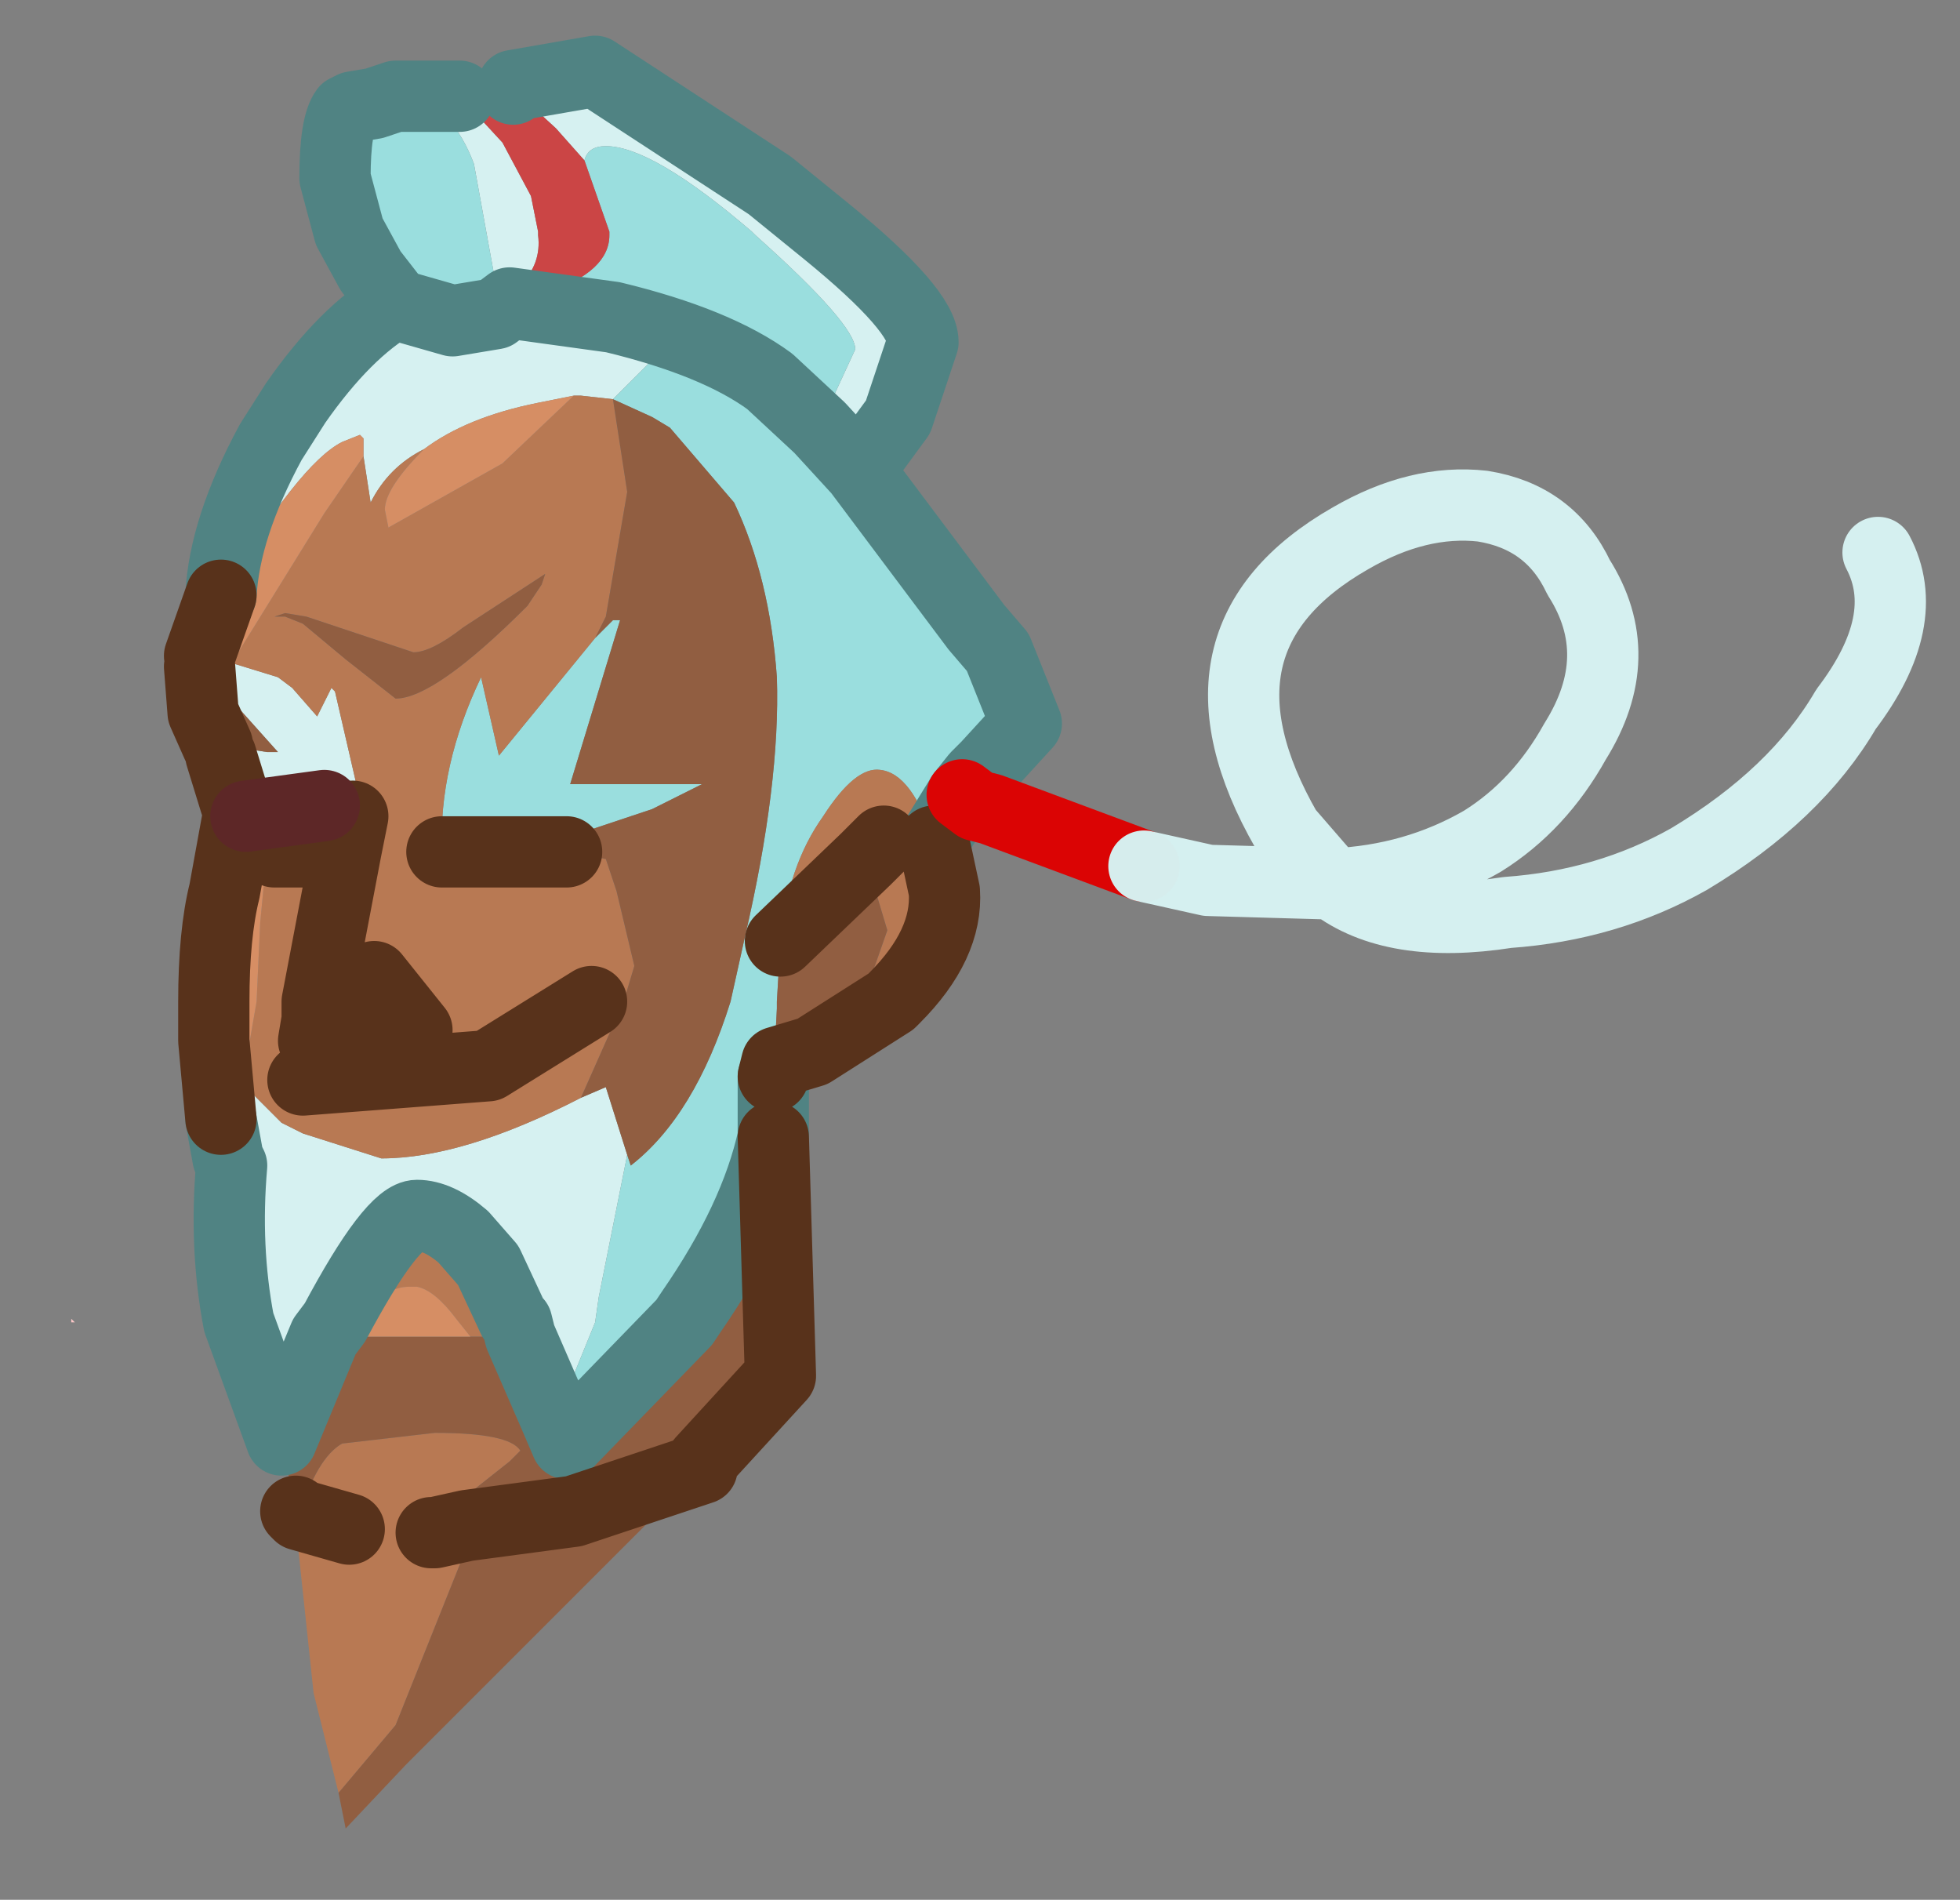 <?xml version="1.0" encoding="UTF-8" standalone="no"?>
<svg xmlns:xlink="http://www.w3.org/1999/xlink" height="26.65px" width="27.5px" xmlns="http://www.w3.org/2000/svg">
  <rect width="100%" height="100%" fill="#808080" stroke="none"/>
  <g transform="matrix(1.0, 0.0, 0.0, 1.0, 2.15, 2.1)">
    <path d="M3.6 -0.75 L4.3 -0.75 4.9 -0.1 5.3 0.65 5.4 1.15 5.4 1.2 Q5.45 1.6 5.15 1.9 L5.0 2.15 6.45 2.35 7.1 2.85 6.45 3.5 6.0 3.45 5.9 3.45 5.4 3.55 Q4.4 3.75 3.8 4.2 3.3 4.45 3.05 4.95 L2.95 4.3 2.95 4.05 2.9 4.0 2.65 4.1 Q2.05 4.4 0.95 6.25 1.0 5.3 1.65 4.1 L2.0 3.55 Q2.7 2.55 3.4 2.15 L3.5 2.2 4.2 2.4 4.8 2.3 5.0 2.15 4.8 2.3 4.8 1.85 4.5 0.2 Q4.2 -0.6 3.6 -0.75 M5.05 -0.85 L5.05 -0.9 6.2 -1.1 8.65 0.5 9.45 1.15 Q10.8 2.25 10.8 2.7 L10.45 3.75 9.9 4.5 9.35 3.9 9.55 3.45 9.85 2.8 Q9.85 2.45 8.45 1.2 L8.4 1.15 Q7.0 -0.05 6.35 -0.05 6.1 -0.05 6.05 0.15 L5.65 -0.3 5.05 -0.85 M6.65 14.1 L6.25 16.1 6.2 16.45 5.65 17.8 5.15 16.65 5.1 16.45 5.05 16.4 4.7 15.65 4.35 15.25 Q4.0 14.95 3.7 14.95 3.35 14.95 2.55 16.45 L2.4 16.65 1.8 18.1 1.2 16.45 Q1.0 15.4 1.1 14.25 L1.05 14.15 0.95 13.6 1.25 13.1 1.8 13.65 2.1 13.8 3.2 14.15 Q4.35 14.15 6.0 13.3 L6.35 13.15 6.65 14.1 M1.1 7.2 L1.75 7.4 1.95 7.55 2.3 7.95 2.5 7.55 2.55 7.6 2.85 8.9 2.8 9.2 2.8 9.35 2.4 9.2 2.0 9.0 1.7 8.9 0.95 8.5 0.65 8.35 0.9 8.35 0.95 8.35 1.6 8.45 1.75 8.45 0.9 7.5 0.65 7.25 0.5 7.1 0.65 7.1 1.1 7.2" fill="#d6f1f1" fill-rule="evenodd" stroke="none"/>
    <path d="M3.4 2.15 L3.05 1.7 2.75 1.15 2.55 0.4 Q2.55 -0.35 2.7 -0.55 L2.8 -0.6 3.1 -0.65 3.4 -0.75 3.6 -0.75 Q4.2 -0.6 4.5 0.2 L4.8 1.85 4.8 2.3 4.2 2.4 3.5 2.2 3.4 2.15 M9.9 4.5 L11.55 6.7 11.85 7.05 12.25 8.05 11.7 8.65 11.55 8.8 11.35 9.05 10.95 9.7 Q10.65 8.75 10.2 8.7 9.85 8.65 9.4 9.35 8.9 10.05 8.8 11.1 L8.75 11.95 8.75 12.05 8.7 13.0 8.7 13.85 Q8.45 15.0 7.55 16.3 L7.45 16.45 5.8 18.15 5.65 17.8 6.2 16.45 6.25 16.1 6.65 14.1 6.7 14.25 Q7.6 13.55 8.1 11.95 L8.3 11.05 Q8.8 8.9 8.75 7.4 8.65 6.0 8.15 4.95 L7.25 3.9 7.0 3.75 6.45 3.5 7.1 2.85 6.45 2.35 5.0 2.15 5.55 2.0 Q6.4 1.7 6.4 1.2 L6.4 1.15 6.05 0.15 Q6.1 -0.05 6.35 -0.05 7.0 -0.05 8.4 1.15 L8.45 1.2 Q9.85 2.45 9.85 2.8 L9.55 3.45 9.35 3.9 9.9 4.5 M6.2 6.85 L6.45 6.6 6.55 6.6 5.85 8.9 7.7 8.9 7.0 9.25 6.1 9.55 5.65 9.7 4.05 9.85 Q4.0 8.65 4.6 7.4 L4.85 8.5 6.2 6.85 M6.45 2.35 Q7.9 2.7 8.65 3.25 L9.35 3.9 8.65 3.25 Q7.9 2.7 6.45 2.35" fill="#9adede" fill-rule="evenodd" stroke="none"/>
    <path d="M10.95 9.7 L11.1 10.4 Q11.15 11.15 10.4 11.9 L10.35 11.95 9.25 12.65 9.8 12.15 9.95 11.95 10.3 10.95 10.0 9.95 8.8 11.1 Q8.9 10.05 9.4 9.35 9.85 8.65 10.2 8.7 10.65 8.75 10.95 9.7 M10.25 9.7 L10.0 9.95 10.25 9.7 M2.95 4.3 L3.05 4.95 Q3.3 4.45 3.8 4.2 3.25 4.75 3.25 5.05 L3.3 5.3 4.9 4.4 5.9 3.45 6.0 3.45 6.45 3.5 6.65 4.8 6.35 6.55 6.2 6.85 4.85 8.5 4.6 7.4 Q4.0 8.65 4.05 9.85 L5.8 9.85 6.35 9.95 6.5 10.4 6.75 11.45 6.6 11.95 6.0 13.3 Q4.35 14.15 3.2 14.15 L2.1 13.8 1.8 13.65 1.25 13.1 1.45 11.95 1.5 10.85 1.6 9.8 1.7 9.85 2.7 9.85 2.8 9.35 2.8 9.2 2.85 8.9 2.55 7.6 2.5 7.55 2.3 7.95 1.95 7.55 1.75 7.4 1.1 7.2 2.4 5.1 2.95 4.3 M5.45 6.1 L5.5 5.95 4.35 6.7 Q3.9 7.05 3.65 7.05 L2.75 6.75 2.15 6.55 1.85 6.5 1.7 6.55 1.85 6.55 2.1 6.65 2.7 7.15 3.4 7.7 Q3.95 7.7 5.25 6.4 L5.45 6.1 M2.5 12.5 L2.25 12.5 2.3 12.2 2.3 11.95 2.5 10.9 2.7 9.85 2.5 10.9 2.3 11.95 2.3 12.2 2.25 12.5 2.5 12.5 2.55 12.6 2.85 12.9 2.95 12.9 3.7 12.35 2.7 12.45 2.55 12.45 2.5 12.5 M3.1 11.6 L3.7 12.35 3.1 11.6 M2.4 16.65 L2.55 16.45 Q3.35 14.95 3.7 14.95 4.0 14.95 4.35 15.25 L4.7 15.65 5.05 16.4 5.1 16.45 5.15 16.65 4.45 16.65 4.25 16.4 Q3.95 16.0 3.7 15.95 L3.6 15.95 Q3.25 15.95 3.05 16.3 L2.85 16.65 2.4 16.65 M2.6 23.05 L2.25 21.65 2.0 19.3 2.05 19.15 Q2.3 18.35 2.65 18.15 L3.95 18.0 Q5.0 18.0 5.15 18.25 L5.0 18.4 3.8 19.35 3.8 19.4 3.9 19.4 3.95 19.4 4.4 19.3 4.4 19.6 3.4 22.1 2.6 23.05 M6.15 11.95 L4.7 12.85 2.1 13.05 4.7 12.85 6.15 11.95 M2.75 19.35 L2.05 19.15 2.75 19.35" fill="#b87953" fill-rule="evenodd" stroke="none"/>
    <path d="M8.8 11.1 L10.0 9.95 10.3 10.95 9.95 11.95 9.8 12.15 9.25 12.65 8.75 12.8 8.7 13.0 8.75 12.05 8.75 11.95 8.8 11.1 M6.45 3.5 L7.0 3.75 7.25 3.9 8.15 4.95 Q8.65 6.0 8.75 7.4 8.8 8.9 8.3 11.05 L8.1 11.95 Q7.6 13.55 6.7 14.25 L6.65 14.1 6.35 13.15 6.0 13.3 6.6 11.95 6.75 11.45 6.5 10.4 6.35 9.95 5.8 9.85 4.05 9.85 5.65 9.7 6.1 9.55 7.0 9.25 7.7 8.9 5.85 8.9 6.55 6.6 6.45 6.6 6.2 6.85 6.35 6.55 6.65 4.8 6.45 3.5 M5.65 17.8 L5.8 18.15 7.45 16.45 7.55 16.3 Q8.45 15.0 8.7 13.85 L8.8 17.2 7.7 18.4 7.7 18.5 3.55 22.65 2.7 23.55 2.6 23.05 3.4 22.1 4.4 19.6 4.4 19.3 3.95 19.4 3.9 19.4 3.8 19.4 3.8 19.35 5.0 18.4 5.15 18.25 Q5.0 18.0 3.95 18.0 L2.65 18.15 Q2.3 18.35 2.05 19.15 L2.0 19.1 1.8 18.1 2.4 16.65 2.85 16.65 4.45 16.65 5.15 16.65 5.65 17.8 M5.45 6.1 L5.25 6.4 Q3.95 7.7 3.4 7.7 L2.7 7.15 2.1 6.65 1.85 6.55 1.7 6.55 1.85 6.5 2.15 6.55 2.75 6.75 3.65 7.05 Q3.9 7.05 4.35 6.7 L5.5 5.95 5.45 6.1 M2.5 12.5 L2.55 12.45 2.7 12.45 3.7 12.35 2.95 12.9 2.85 12.9 2.55 12.6 2.5 12.5 M0.65 7.25 L0.9 7.5 1.75 8.45 1.6 8.45 0.95 8.35 0.9 8.35 0.7 7.9 0.65 7.25 M0.95 8.5 L1.7 8.9 2.0 9.0 2.4 9.2 1.3 9.35 1.15 9.15 0.95 8.5 M2.0 19.3 L2.0 19.1 2.05 19.15 2.0 19.3 M7.7 18.5 L5.9 19.1 4.4 19.3 5.9 19.1 7.7 18.5" fill="#915e41" fill-rule="evenodd" stroke="none"/>
    <path d="M4.3 -0.75 L5.05 -0.85 5.65 -0.3 6.05 0.15 6.4 1.15 6.4 1.2 Q6.4 1.7 5.55 2.0 L5.0 2.15 5.15 1.9 Q5.45 1.6 5.4 1.2 L5.4 1.15 5.3 0.65 4.9 -0.1 4.3 -0.75" fill="#cb4545" fill-rule="evenodd" stroke="none"/>
    <path d="M0.95 6.25 Q2.05 4.4 2.65 4.1 L2.9 4.0 2.95 4.05 2.95 4.3 2.4 5.1 1.1 7.2 0.65 7.1 0.95 6.25 M3.8 4.2 Q4.4 3.75 5.4 3.55 L5.9 3.45 4.9 4.4 3.3 5.3 3.25 5.05 Q3.25 4.75 3.8 4.2 M1.15 9.15 L1.3 9.35 1.45 9.5 1.45 9.55 1.6 9.8 1.5 10.85 1.45 11.95 1.25 13.1 0.95 13.6 0.85 12.5 0.85 11.95 Q0.85 11.0 1.0 10.4 L1.2 9.3 1.15 9.15 M2.85 16.65 L3.05 16.3 Q3.25 15.95 3.6 15.95 L3.7 15.95 Q3.95 16.0 4.25 16.4 L4.45 16.65 2.85 16.65" fill="#d68e64" fill-rule="evenodd" stroke="none"/>
    <path d="M-1.1 16.45 L-1.15 16.45 -1.15 16.4 -1.1 16.45" fill="#ffc9c9" fill-rule="evenodd" stroke="none"/>
    <path d="M2.8 9.35 L2.7 9.85 1.7 9.85 1.6 9.8 1.45 9.55 1.45 9.5 1.3 9.35 2.4 9.2 2.8 9.35" fill="#ffffff" fill-rule="evenodd" stroke="none"/>
    <path d="M3.4 2.15 L3.05 1.7 2.75 1.15 2.55 0.4 Q2.55 -0.35 2.7 -0.55 L2.8 -0.6 3.1 -0.65 3.4 -0.75 3.6 -0.75 4.3 -0.75 M5.05 -0.85 L5.05 -0.9 6.2 -1.1 8.65 0.5 9.45 1.15 Q10.8 2.25 10.8 2.7 L10.45 3.75 9.9 4.5 11.55 6.7 11.85 7.05 12.25 8.05 11.7 8.65 11.55 8.8 11.35 9.05 10.95 9.7 M6.45 2.35 L5.0 2.15 4.8 2.3 4.2 2.4 3.5 2.2 3.4 2.15 Q2.7 2.55 2.0 3.55 L1.65 4.1 Q1.0 5.3 0.95 6.25 M5.65 17.8 L5.8 18.15 7.45 16.45 7.55 16.3 Q8.45 15.0 8.7 13.85 L8.7 13.0 M9.9 4.5 L9.35 3.9 8.65 3.25 Q7.9 2.7 6.45 2.35 M2.4 16.65 L2.55 16.45 Q3.35 14.95 3.7 14.95 4.0 14.95 4.35 15.25 L4.7 15.65 5.05 16.4 5.1 16.45 5.15 16.65 5.65 17.8 M1.8 18.1 L1.2 16.45 Q1.0 15.4 1.1 14.25 L1.05 14.15 0.95 13.6 M2.4 16.65 L1.8 18.1" fill="none" stroke="#508383" stroke-linecap="round" stroke-linejoin="round" stroke-width="1"/>
    <path d="M9.25 12.65 L10.35 11.95 10.4 11.9 Q11.15 11.15 11.1 10.4 L10.95 9.7 M8.8 11.1 L10.0 9.95 10.25 9.7 M4.05 9.85 L5.8 9.85 M2.8 9.35 L2.7 9.85 2.5 10.9 2.3 11.95 2.3 12.2 2.25 12.5 2.5 12.5 2.55 12.45 2.7 12.45 3.7 12.35 3.1 11.6 M0.95 6.25 L0.65 7.1 M0.95 8.5 L1.15 9.15 1.2 9.3 1.0 10.4 Q0.85 11.0 0.85 11.95 L0.85 12.5 0.95 13.6 M0.9 8.35 L0.7 7.9 0.65 7.25 M1.7 9.85 L2.7 9.85 M8.7 13.0 L8.75 12.8 9.25 12.65 M8.7 13.85 L8.8 17.2 7.7 18.4 7.7 18.5 5.9 19.1 4.4 19.3 3.95 19.4 3.9 19.4 M2.1 13.05 L4.7 12.85 6.15 11.95 M2.05 19.15 L2.0 19.1 M2.05 19.15 L2.75 19.35" fill="none" stroke="#58321b" stroke-linecap="round" stroke-linejoin="round" stroke-width="1"/>
    <path d="M11.35 9.05 L11.55 9.2 11.75 9.25 13.9 10.05" fill="none" stroke="#db0404" stroke-linecap="round" stroke-linejoin="round" stroke-width="1"/>
    <path d="M1.3 9.35 L2.4 9.2" fill="none" stroke="#5d2727" stroke-linecap="round" stroke-linejoin="round" stroke-width="1"/>
    <path d="M13.9 10.05 L14.8 10.25 16.55 10.3 15.9 9.55 Q14.35 6.85 16.8 5.45 17.75 4.9 18.65 5.0 19.6 5.15 20.0 6.0 20.7 7.1 19.95 8.3 19.45 9.2 18.65 9.7 17.7 10.25 16.55 10.3 17.4 10.95 19.0 10.7 20.4 10.6 21.55 9.95 23.05 9.05 23.75 7.85 24.7 6.6 24.2 5.65" fill="none" stroke="#d6f1f1" stroke-linecap="round" stroke-linejoin="round" stroke-opacity="0.98" stroke-width="1"/>
  </g>
</svg>